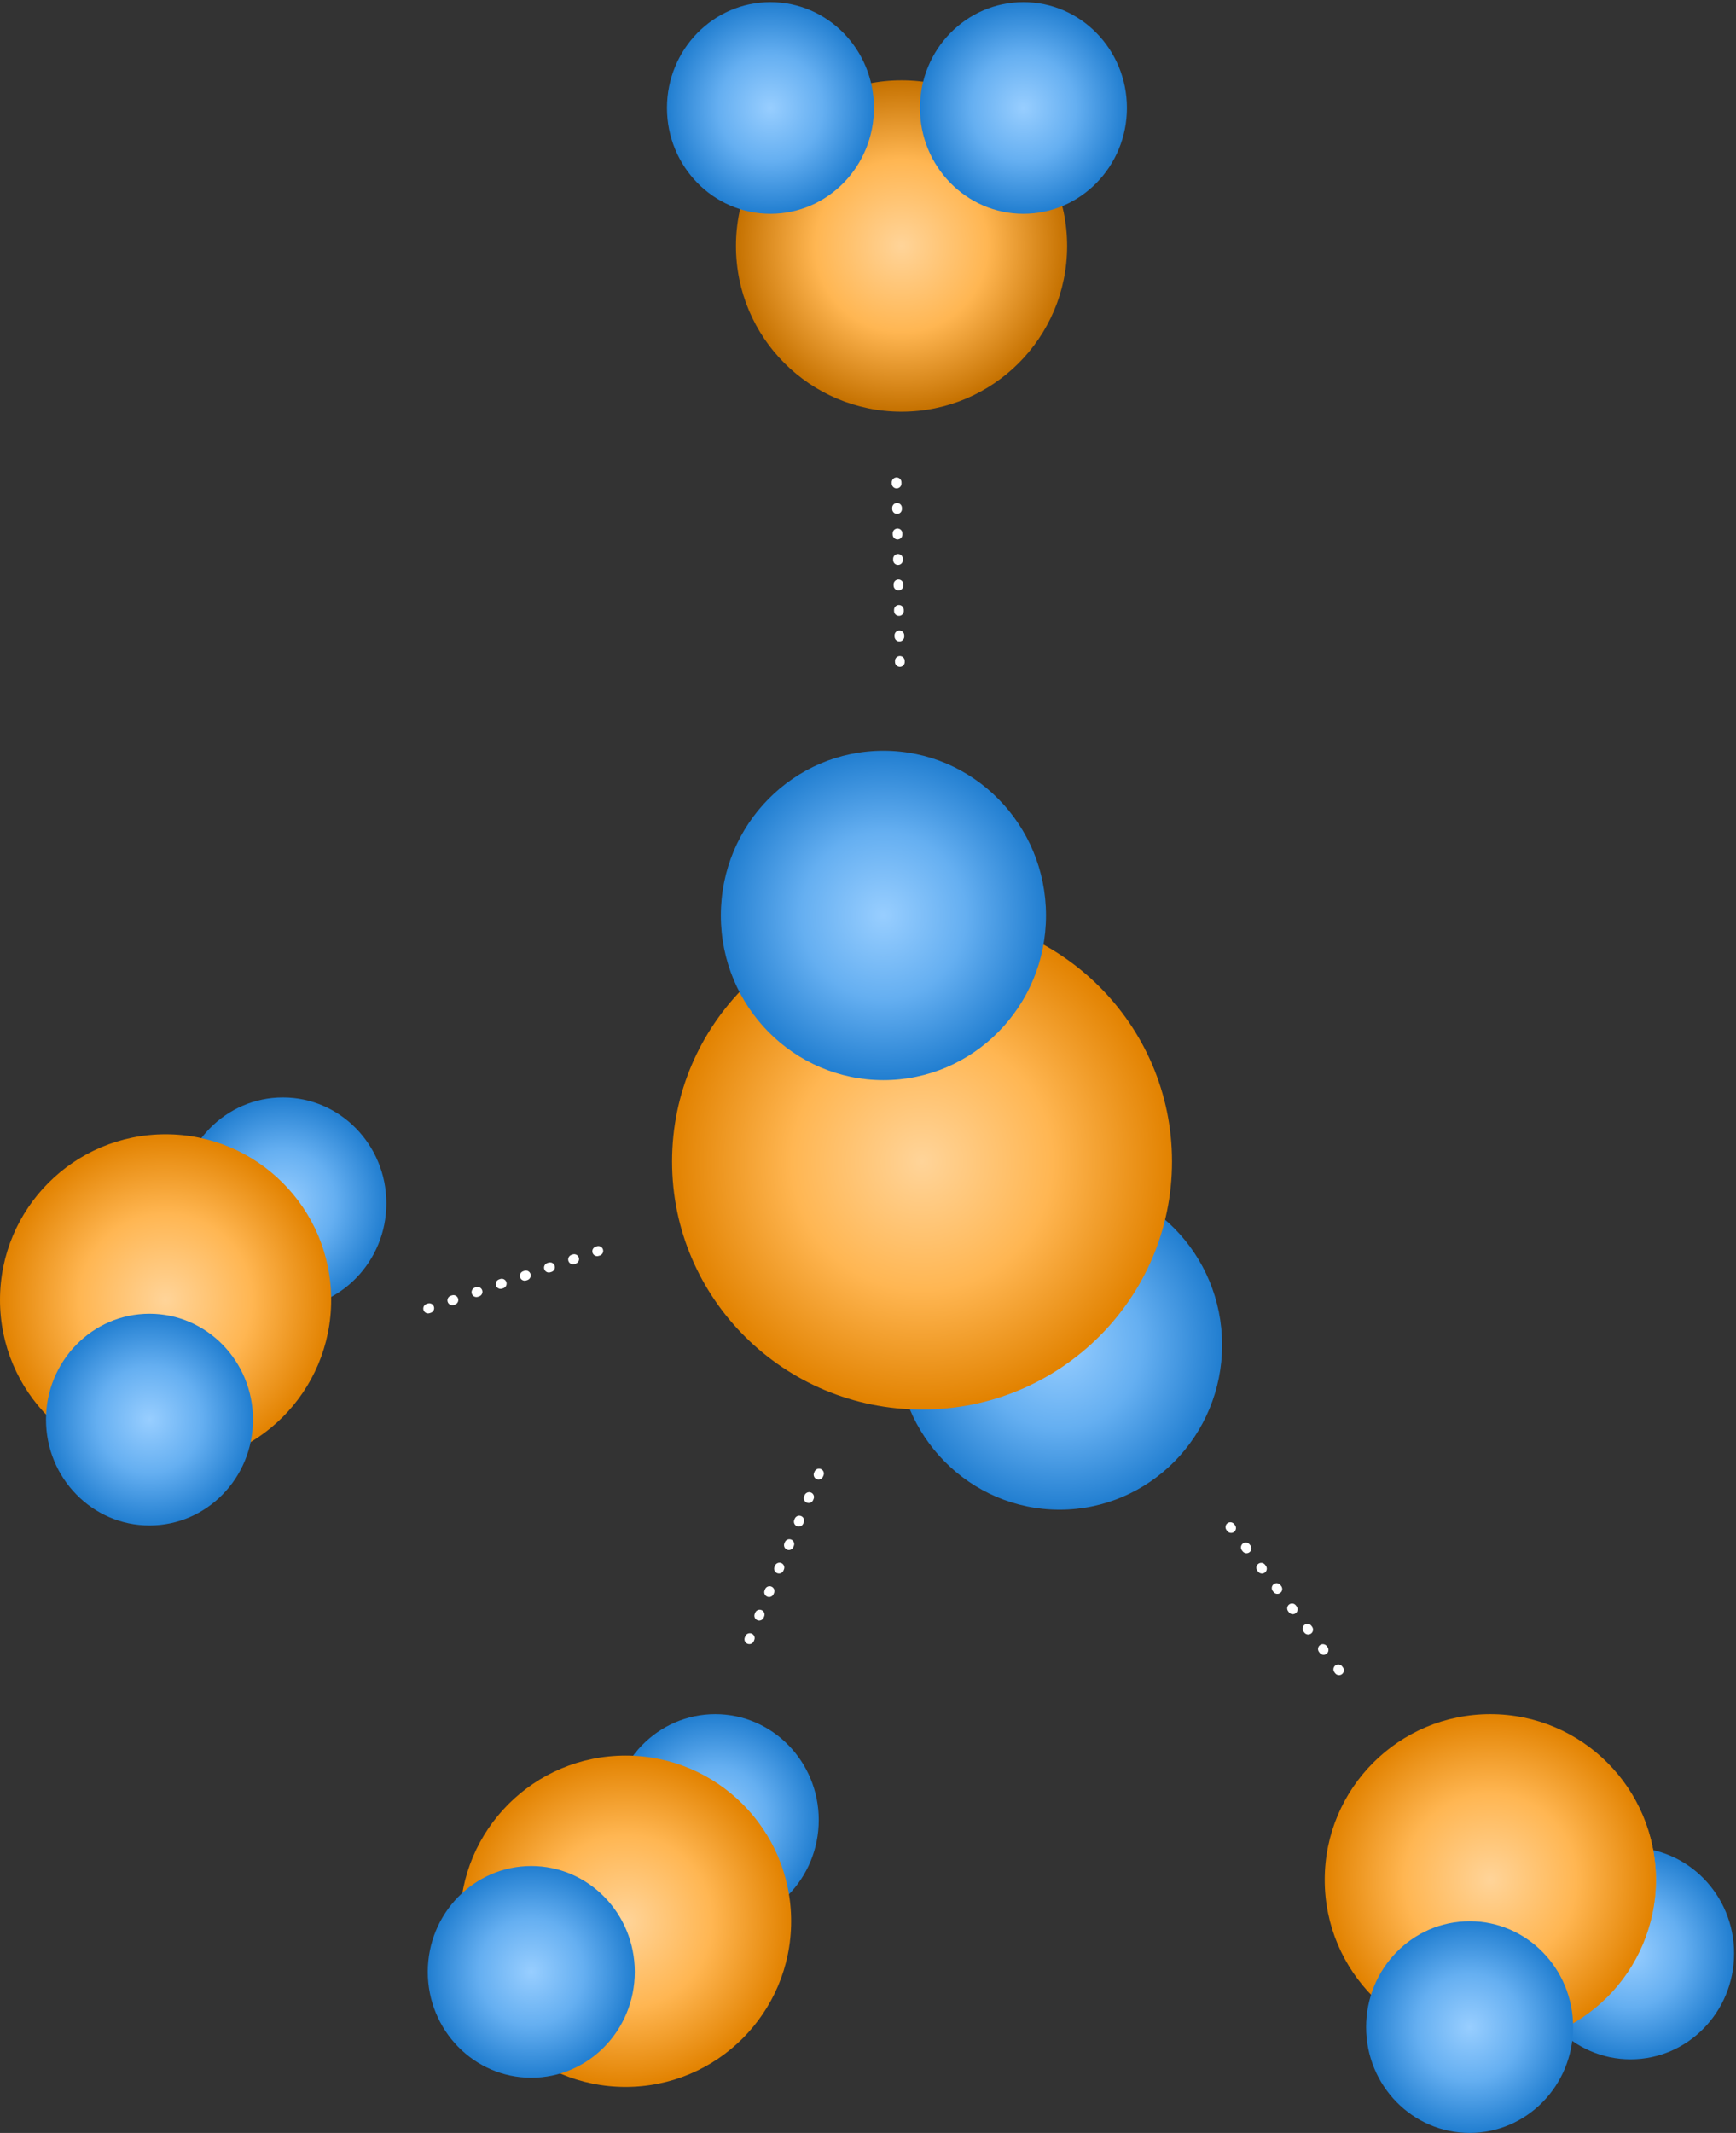 <svg width="715" height="878" viewBox="0 0 715 878" fill="none" xmlns="http://www.w3.org/2000/svg">
<rect x="0" y="0" width="715" height="878" fill="#333333" stroke="none"/>
<ellipse cx="436.386" cy="553.646" rx="66.964" ry="67.801" fill="url(#paint0_radial)"/>
<ellipse cx="379.757" cy="478.11" rx="102.957" ry="102.12" fill="url(#paint1_radial)"/>
<circle cx="371.317" cy="101.266" r="68.201" fill="url(#paint2_radial)"/>
<ellipse cx="671.591" cy="804.116" rx="42.626" ry="43.573" fill="url(#paint3_radial)"/>
<ellipse cx="317.324" cy="44.432" rx="42.626" ry="43.573" fill="url(#paint4_radial)"/>
<ellipse cx="614.756" cy="773.806" rx="67.254" ry="66.307" fill="url(#paint5_radial)"/>
<ellipse cx="363.853" cy="376.827" rx="66.964" ry="67.801" fill="url(#paint6_radial)"/>
<ellipse cx="421.52" cy="44.432" rx="42.626" ry="43.573" fill="url(#paint7_radial)"/>
<ellipse cx="116.51" cy="495.317" rx="42.626" ry="43.573" fill="url(#paint8_radial)"/>
<path d="M506.753 628.609L555.155 692.361" stroke="white" stroke-width="4" stroke-linecap="round" stroke-dasharray="0.5 10"/>
<circle cx="68.201" cy="535.1" r="68.201" fill="url(#paint9_radial)"/>
<ellipse cx="294.591" cy="749.176" rx="42.626" ry="43.573" fill="url(#paint10_radial)"/>
<circle cx="257.648" cy="790.855" r="68.201" fill="url(#paint11_radial)"/>
<circle cx="613.809" cy="773.805" r="68.201" fill="url(#paint12_radial)"/>
<path d="M246.432 514.916L170.613 540.577" stroke="white" stroke-width="4" stroke-linecap="round" stroke-dasharray="0.5 10"/>
<path d="M337.327 606.555L306.278 680.331" stroke="white" stroke-width="4" stroke-linecap="round" stroke-dasharray="0.5 10"/>
<ellipse cx="61.571" cy="584.357" rx="42.626" ry="43.573" fill="url(#paint13_radial)"/>
<ellipse cx="218.812" cy="811.693" rx="42.626" ry="43.573" fill="url(#paint14_radial)"/>
<ellipse cx="605.284" cy="834.427" rx="42.626" ry="43.573" fill="url(#paint15_radial)"/>
<path d="M369.276 198.553L370.734 278.583" stroke="white" stroke-width="4" stroke-linecap="round" stroke-dasharray="0.5 10"/>
<defs>
<radialGradient id="paint0_radial" cx="0" cy="0" r="1" gradientUnits="userSpaceOnUse" gradientTransform="translate(436.386 553.646) rotate(90) scale(67.801 66.964)">
<stop stop-color="#98CEFF"/>
<stop offset="0.505" stop-color="#65AFF1"/>
<stop offset="1" stop-color="#217ED0"/>
</radialGradient>
<radialGradient id="paint1_radial" cx="0" cy="0" r="1" gradientUnits="userSpaceOnUse" gradientTransform="translate(379.757 478.11) rotate(90) scale(102.12 102.957)">
<stop stop-color="#FFD499"/>
<stop offset="0.521" stop-color="#FFB652"/>
<stop offset="1" stop-color="#E28200"/>
</radialGradient>
<radialGradient id="paint2_radial" cx="0" cy="0" r="1" gradientUnits="userSpaceOnUse" gradientTransform="translate(371.317 101.266) rotate(90) scale(68.201)">
<stop stop-color="#FFD499"/>
<stop offset="0.521" stop-color="#FFB652"/>
<stop offset="1" stop-color="#C57100"/>
</radialGradient>
<radialGradient id="paint3_radial" cx="0" cy="0" r="1" gradientUnits="userSpaceOnUse" gradientTransform="translate(671.591 804.116) rotate(90) scale(43.573 42.626)">
<stop stop-color="#98CEFF"/>
<stop offset="0.505" stop-color="#65AFF1"/>
<stop offset="1" stop-color="#217ED0"/>
</radialGradient>
<radialGradient id="paint4_radial" cx="0" cy="0" r="1" gradientUnits="userSpaceOnUse" gradientTransform="translate(317.324 44.432) rotate(90) scale(43.573 42.626)">
<stop stop-color="#98CEFF"/>
<stop offset="0.505" stop-color="#65AFF1"/>
<stop offset="1" stop-color="#217ED0"/>
</radialGradient>
<radialGradient id="paint5_radial" cx="0" cy="0" r="1" gradientUnits="userSpaceOnUse" gradientTransform="translate(614.756 773.806) rotate(90) scale(66.307 67.254)">
<stop stop-color="#FFD499"/>
<stop offset="1" stop-color="#FF9300"/>
</radialGradient>
<radialGradient id="paint6_radial" cx="0" cy="0" r="1" gradientUnits="userSpaceOnUse" gradientTransform="translate(363.853 376.827) rotate(90) scale(67.801 66.964)">
<stop stop-color="#98CEFF"/>
<stop offset="0.505" stop-color="#65AFF1"/>
<stop offset="1" stop-color="#217ED0"/>
</radialGradient>
<radialGradient id="paint7_radial" cx="0" cy="0" r="1" gradientUnits="userSpaceOnUse" gradientTransform="translate(421.52 44.432) rotate(90) scale(43.573 42.626)">
<stop stop-color="#98CEFF"/>
<stop offset="0.505" stop-color="#65AFF1"/>
<stop offset="1" stop-color="#217ED0"/>
</radialGradient>
<radialGradient id="paint8_radial" cx="0" cy="0" r="1" gradientUnits="userSpaceOnUse" gradientTransform="translate(116.51 495.317) rotate(90) scale(43.573 42.626)">
<stop stop-color="#98CEFF"/>
<stop offset="0.505" stop-color="#65AFF1"/>
<stop offset="1" stop-color="#217ED0"/>
</radialGradient>
<radialGradient id="paint9_radial" cx="0" cy="0" r="1" gradientUnits="userSpaceOnUse" gradientTransform="translate(68.201 535.1) rotate(90) scale(68.201)">
<stop stop-color="#FFD499"/>
<stop offset="0.521" stop-color="#FFB652"/>
<stop offset="1" stop-color="#E28200"/>
</radialGradient>
<radialGradient id="paint10_radial" cx="0" cy="0" r="1" gradientUnits="userSpaceOnUse" gradientTransform="translate(294.591 749.176) rotate(90) scale(43.573 42.626)">
<stop stop-color="#98CEFF"/>
<stop offset="0.505" stop-color="#65AFF1"/>
<stop offset="1" stop-color="#217ED0"/>
</radialGradient>
<radialGradient id="paint11_radial" cx="0" cy="0" r="1" gradientUnits="userSpaceOnUse" gradientTransform="translate(257.648 790.855) rotate(90) scale(68.201)">
<stop stop-color="#FFD499"/>
<stop offset="0.521" stop-color="#FFB652"/>
<stop offset="1" stop-color="#E28200"/>
</radialGradient>
<radialGradient id="paint12_radial" cx="0" cy="0" r="1" gradientUnits="userSpaceOnUse" gradientTransform="translate(613.809 773.805) rotate(90) scale(68.201)">
<stop stop-color="#FFD499"/>
<stop offset="0.521" stop-color="#FFB652"/>
<stop offset="1" stop-color="#E28200"/>
</radialGradient>
<radialGradient id="paint13_radial" cx="0" cy="0" r="1" gradientUnits="userSpaceOnUse" gradientTransform="translate(61.571 584.357) rotate(90) scale(43.573 42.626)">
<stop stop-color="#98CEFF"/>
<stop offset="0.505" stop-color="#65AFF1"/>
<stop offset="1" stop-color="#217ED0"/>
</radialGradient>
<radialGradient id="paint14_radial" cx="0" cy="0" r="1" gradientUnits="userSpaceOnUse" gradientTransform="translate(218.812 811.693) rotate(90) scale(43.573 42.626)">
<stop stop-color="#98CEFF"/>
<stop offset="0.505" stop-color="#65AFF1"/>
<stop offset="1" stop-color="#217ED0"/>
</radialGradient>
<radialGradient id="paint15_radial" cx="0" cy="0" r="1" gradientUnits="userSpaceOnUse" gradientTransform="translate(605.284 834.427) rotate(90) scale(43.573 42.626)">
<stop stop-color="#98CEFF"/>
<stop offset="0.505" stop-color="#65AFF1"/>
<stop offset="1" stop-color="#217ED0"/>
</radialGradient>
</defs>
</svg>
